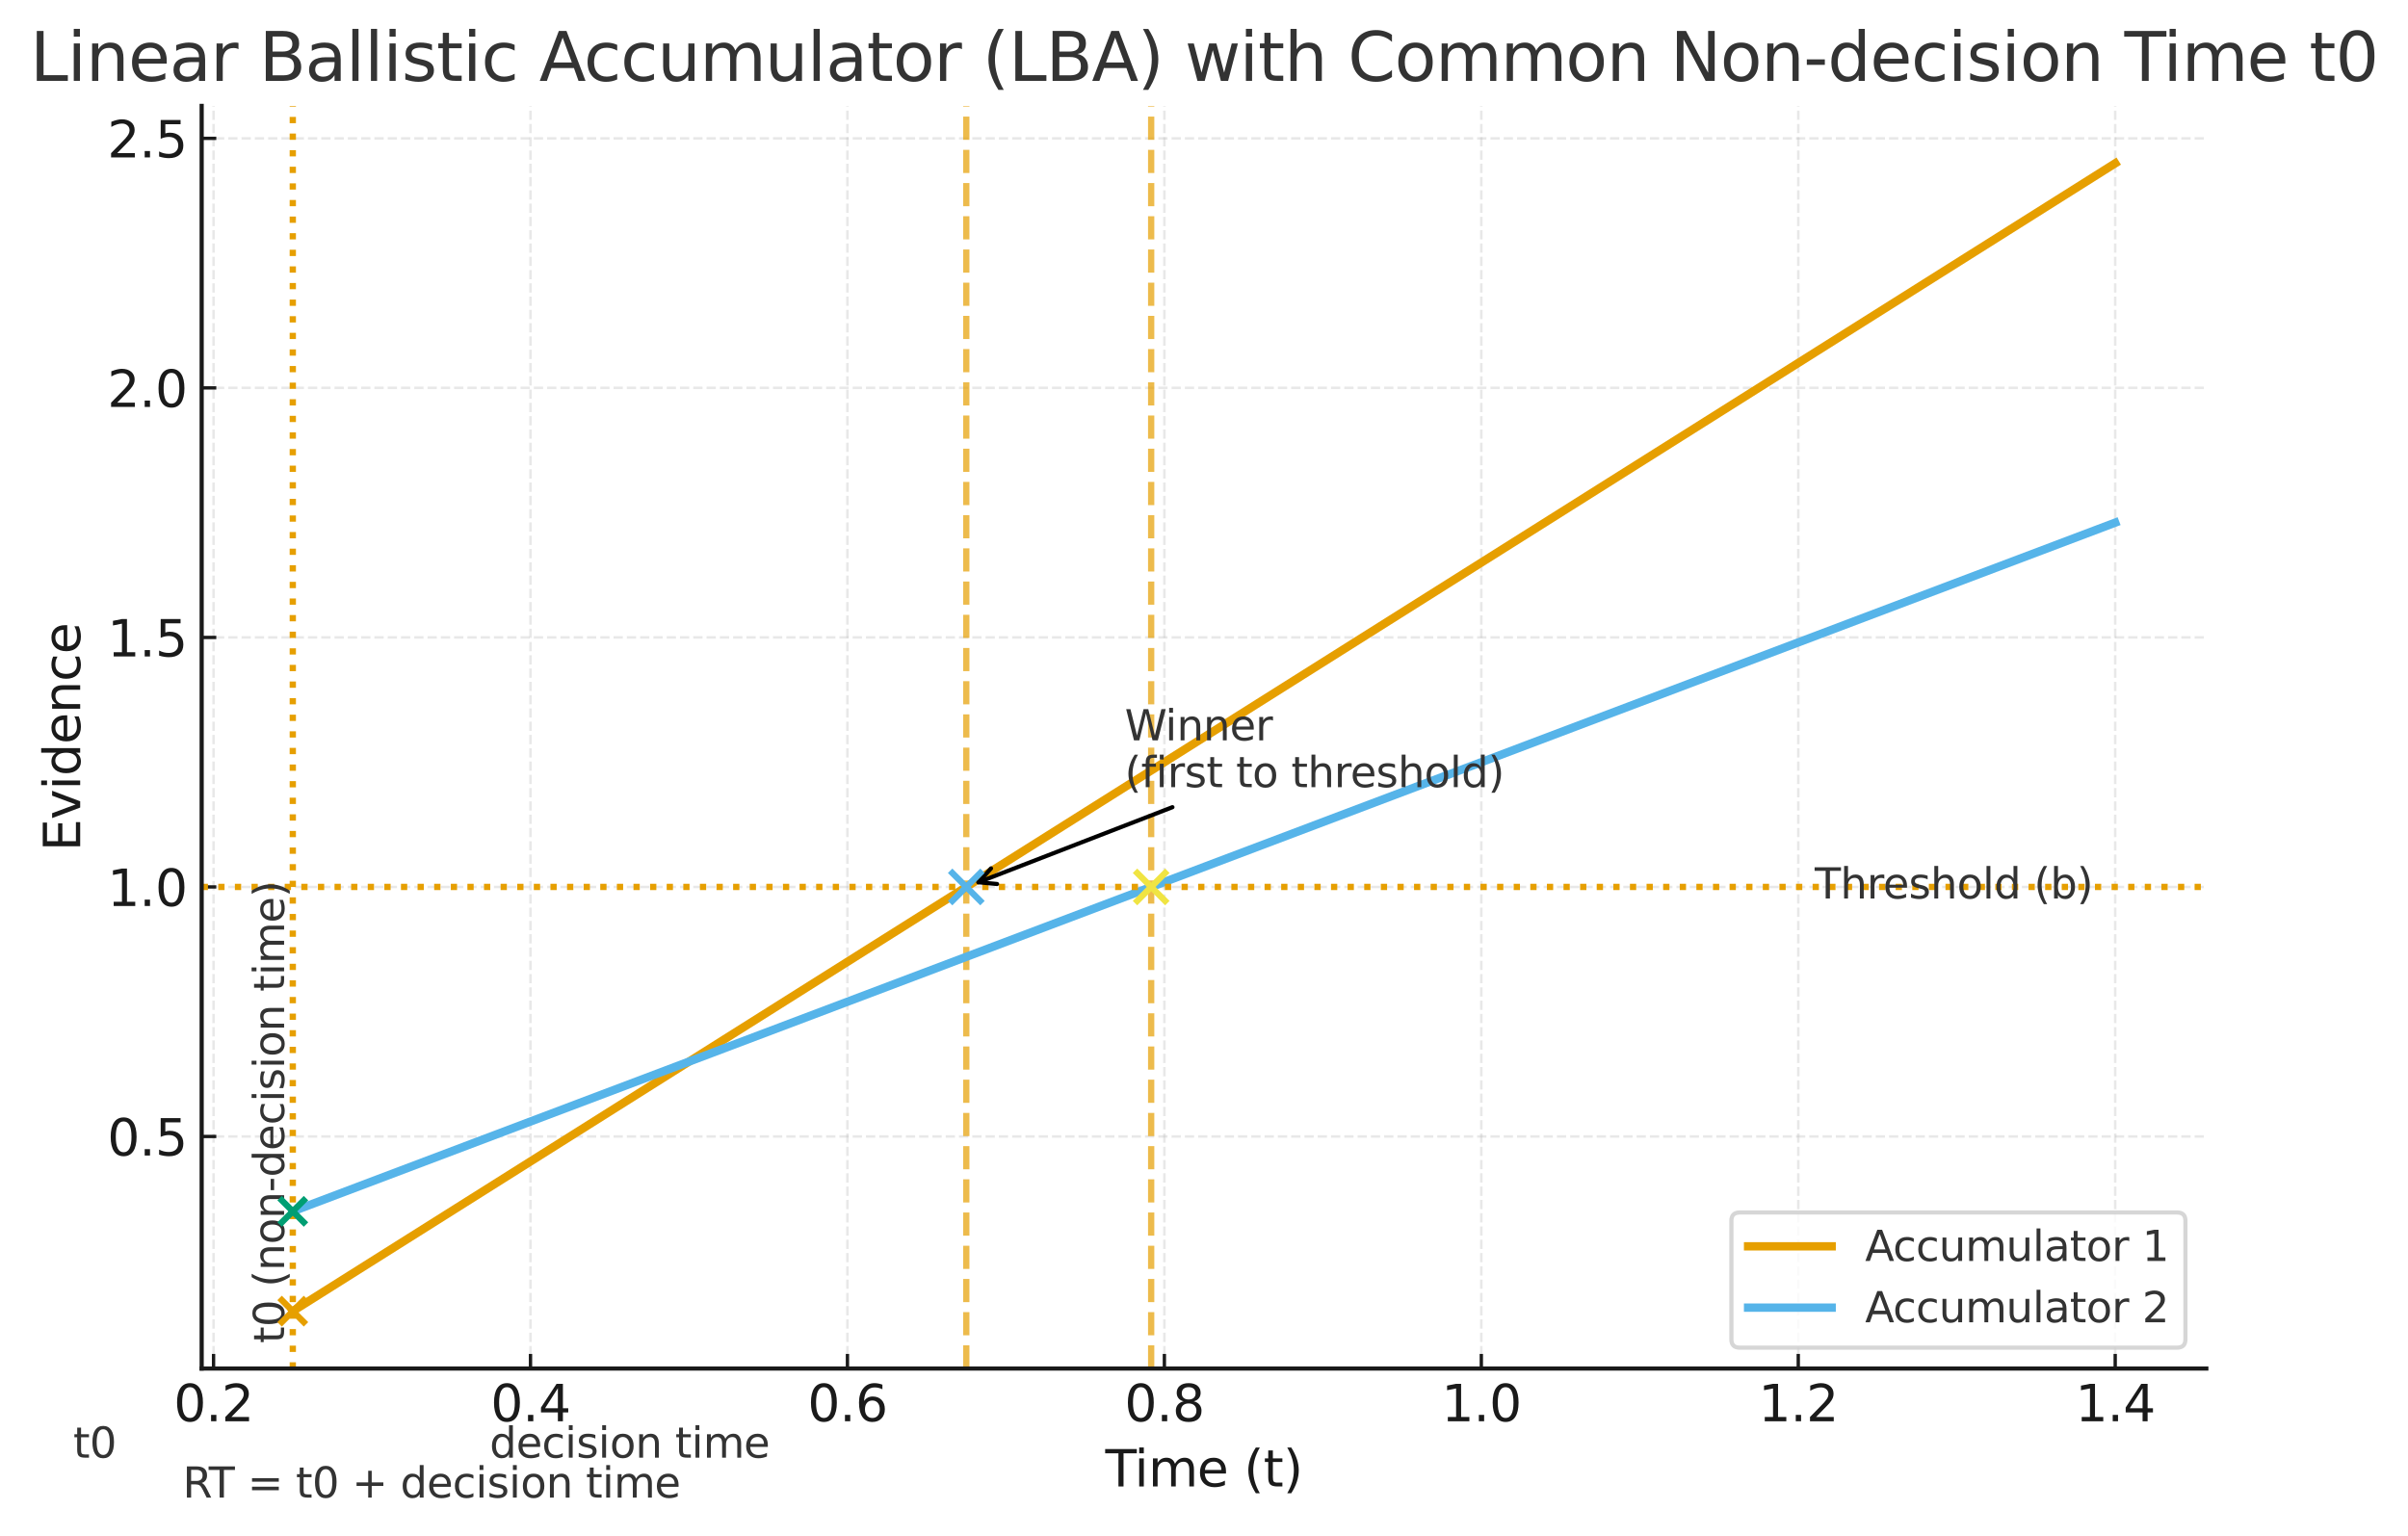 <?xml version="1.0" encoding="utf-8" standalone="no"?>
<!DOCTYPE svg PUBLIC "-//W3C//DTD SVG 1.1//EN"
  "http://www.w3.org/Graphics/SVG/1.1/DTD/svg11.dtd">
<svg xmlns:xlink="http://www.w3.org/1999/xlink" width="576.345pt" height="367.793pt" viewBox="0 0 576.345 367.793" xmlns="http://www.w3.org/2000/svg" version="1.1">
 <defs>
  <style type="text/css">*{stroke-linejoin: round; stroke-linecap: butt}</style>
 </defs>
 <g id="figure_1">
  <g id="patch_1">
   <path d="M 0 367.793 
L 576.345 367.793 
L 576.345 0 
L 0 0 
z
" style="fill: #ffffff"/>
  </g>
  <g id="axes_1">
   <g id="patch_2">
    <path d="M 48.27 327.618 
L 528.075 327.618 
L 528.075 25.358 
L 48.27 25.358 
z
" style="fill: #ffffff"/>
   </g>
   <g id="matplotlib.axis_1">
    <g id="xtick_1">
     <g id="line2d_1">
      <path d="M 51.115 327.618 
L 51.115 25.358 
" clip-path="url(#p80280e35b7)" style="fill: none; stroke-dasharray: 2.22,0.96; stroke-dashoffset: 0; stroke: #b0b0b0; stroke-opacity: 0.3; stroke-width: 0.6"/>
     </g>
     <g id="line2d_2">
      <defs>
       <path id="m194f8c4291" d="M 0 0 
L 0 -3.5 
" style="stroke: #1a1a1a; stroke-width: 0.8"/>
      </defs>
      <g>
       <use xlink:href="#m194f8c4291" x="51.115" y="327.618" style="fill: #1a1a1a; stroke: #1a1a1a; stroke-width: 0.8"/>
      </g>
     </g>
     <g id="text_1">
      <!-- 0.2 -->
      <g style="fill: #1a1a1a" transform="translate(41.573 340.236) scale(0.12 -0.12)">
       <defs>
        <path id="DejaVuSans-30" d="M 2034 4250 
Q 1547 4250 1301 3770 
Q 1056 3291 1056 2328 
Q 1056 1369 1301 889 
Q 1547 409 2034 409 
Q 2525 409 2770 889 
Q 3016 1369 3016 2328 
Q 3016 3291 2770 3770 
Q 2525 4250 2034 4250 
z
M 2034 4750 
Q 2819 4750 3233 4129 
Q 3647 3509 3647 2328 
Q 3647 1150 3233 529 
Q 2819 -91 2034 -91 
Q 1250 -91 836 529 
Q 422 1150 422 2328 
Q 422 3509 836 4129 
Q 1250 4750 2034 4750 
z
" transform="scale(0.016)"/>
        <path id="DejaVuSans-2e" d="M 684 794 
L 1344 794 
L 1344 0 
L 684 0 
L 684 794 
z
" transform="scale(0.016)"/>
        <path id="DejaVuSans-32" d="M 1228 531 
L 3431 531 
L 3431 0 
L 469 0 
L 469 531 
Q 828 903 1448 1529 
Q 2069 2156 2228 2338 
Q 2531 2678 2651 2914 
Q 2772 3150 2772 3378 
Q 2772 3750 2511 3984 
Q 2250 4219 1831 4219 
Q 1534 4219 1204 4116 
Q 875 4013 500 3803 
L 500 4441 
Q 881 4594 1212 4672 
Q 1544 4750 1819 4750 
Q 2544 4750 2975 4387 
Q 3406 4025 3406 3419 
Q 3406 3131 3298 2873 
Q 3191 2616 2906 2266 
Q 2828 2175 2409 1742 
Q 1991 1309 1228 531 
z
" transform="scale(0.016)"/>
       </defs>
       <use xlink:href="#DejaVuSans-30"/>
       <use xlink:href="#DejaVuSans-2e" x="63.623"/>
       <use xlink:href="#DejaVuSans-32" x="95.41"/>
      </g>
     </g>
    </g>
    <g id="xtick_2">
     <g id="line2d_3">
      <path d="M 126.973 327.618 
L 126.973 25.358 
" clip-path="url(#p80280e35b7)" style="fill: none; stroke-dasharray: 2.22,0.96; stroke-dashoffset: 0; stroke: #b0b0b0; stroke-opacity: 0.3; stroke-width: 0.6"/>
     </g>
     <g id="line2d_4">
      <g>
       <use xlink:href="#m194f8c4291" x="126.973" y="327.618" style="fill: #1a1a1a; stroke: #1a1a1a; stroke-width: 0.8"/>
      </g>
     </g>
     <g id="text_2">
      <!-- 0.4 -->
      <g style="fill: #1a1a1a" transform="translate(117.431 340.236) scale(0.12 -0.12)">
       <defs>
        <path id="DejaVuSans-34" d="M 2419 4116 
L 825 1625 
L 2419 1625 
L 2419 4116 
z
M 2253 4666 
L 3047 4666 
L 3047 1625 
L 3713 1625 
L 3713 1100 
L 3047 1100 
L 3047 0 
L 2419 0 
L 2419 1100 
L 313 1100 
L 313 1709 
L 2253 4666 
z
" transform="scale(0.016)"/>
       </defs>
       <use xlink:href="#DejaVuSans-30"/>
       <use xlink:href="#DejaVuSans-2e" x="63.623"/>
       <use xlink:href="#DejaVuSans-34" x="95.41"/>
      </g>
     </g>
    </g>
    <g id="xtick_3">
     <g id="line2d_5">
      <path d="M 202.832 327.618 
L 202.832 25.358 
" clip-path="url(#p80280e35b7)" style="fill: none; stroke-dasharray: 2.22,0.96; stroke-dashoffset: 0; stroke: #b0b0b0; stroke-opacity: 0.3; stroke-width: 0.6"/>
     </g>
     <g id="line2d_6">
      <g>
       <use xlink:href="#m194f8c4291" x="202.832" y="327.618" style="fill: #1a1a1a; stroke: #1a1a1a; stroke-width: 0.8"/>
      </g>
     </g>
     <g id="text_3">
      <!-- 0.6 -->
      <g style="fill: #1a1a1a" transform="translate(193.29 340.236) scale(0.12 -0.12)">
       <defs>
        <path id="DejaVuSans-36" d="M 2113 2584 
Q 1688 2584 1439 2293 
Q 1191 2003 1191 1497 
Q 1191 994 1439 701 
Q 1688 409 2113 409 
Q 2538 409 2786 701 
Q 3034 994 3034 1497 
Q 3034 2003 2786 2293 
Q 2538 2584 2113 2584 
z
M 3366 4563 
L 3366 3988 
Q 3128 4100 2886 4159 
Q 2644 4219 2406 4219 
Q 1781 4219 1451 3797 
Q 1122 3375 1075 2522 
Q 1259 2794 1537 2939 
Q 1816 3084 2150 3084 
Q 2853 3084 3261 2657 
Q 3669 2231 3669 1497 
Q 3669 778 3244 343 
Q 2819 -91 2113 -91 
Q 1303 -91 875 529 
Q 447 1150 447 2328 
Q 447 3434 972 4092 
Q 1497 4750 2381 4750 
Q 2619 4750 2861 4703 
Q 3103 4656 3366 4563 
z
" transform="scale(0.016)"/>
       </defs>
       <use xlink:href="#DejaVuSans-30"/>
       <use xlink:href="#DejaVuSans-2e" x="63.623"/>
       <use xlink:href="#DejaVuSans-36" x="95.41"/>
      </g>
     </g>
    </g>
    <g id="xtick_4">
     <g id="line2d_7">
      <path d="M 278.69 327.618 
L 278.69 25.358 
" clip-path="url(#p80280e35b7)" style="fill: none; stroke-dasharray: 2.22,0.96; stroke-dashoffset: 0; stroke: #b0b0b0; stroke-opacity: 0.3; stroke-width: 0.6"/>
     </g>
     <g id="line2d_8">
      <g>
       <use xlink:href="#m194f8c4291" x="278.69" y="327.618" style="fill: #1a1a1a; stroke: #1a1a1a; stroke-width: 0.8"/>
      </g>
     </g>
     <g id="text_4">
      <!-- 0.8 -->
      <g style="fill: #1a1a1a" transform="translate(269.148 340.236) scale(0.12 -0.12)">
       <defs>
        <path id="DejaVuSans-38" d="M 2034 2216 
Q 1584 2216 1326 1975 
Q 1069 1734 1069 1313 
Q 1069 891 1326 650 
Q 1584 409 2034 409 
Q 2484 409 2743 651 
Q 3003 894 3003 1313 
Q 3003 1734 2745 1975 
Q 2488 2216 2034 2216 
z
M 1403 2484 
Q 997 2584 770 2862 
Q 544 3141 544 3541 
Q 544 4100 942 4425 
Q 1341 4750 2034 4750 
Q 2731 4750 3128 4425 
Q 3525 4100 3525 3541 
Q 3525 3141 3298 2862 
Q 3072 2584 2669 2484 
Q 3125 2378 3379 2068 
Q 3634 1759 3634 1313 
Q 3634 634 3220 271 
Q 2806 -91 2034 -91 
Q 1263 -91 848 271 
Q 434 634 434 1313 
Q 434 1759 690 2068 
Q 947 2378 1403 2484 
z
M 1172 3481 
Q 1172 3119 1398 2916 
Q 1625 2713 2034 2713 
Q 2441 2713 2670 2916 
Q 2900 3119 2900 3481 
Q 2900 3844 2670 4047 
Q 2441 4250 2034 4250 
Q 1625 4250 1398 4047 
Q 1172 3844 1172 3481 
z
" transform="scale(0.016)"/>
       </defs>
       <use xlink:href="#DejaVuSans-30"/>
       <use xlink:href="#DejaVuSans-2e" x="63.623"/>
       <use xlink:href="#DejaVuSans-38" x="95.41"/>
      </g>
     </g>
    </g>
    <g id="xtick_5">
     <g id="line2d_9">
      <path d="M 354.549 327.618 
L 354.549 25.358 
" clip-path="url(#p80280e35b7)" style="fill: none; stroke-dasharray: 2.22,0.96; stroke-dashoffset: 0; stroke: #b0b0b0; stroke-opacity: 0.3; stroke-width: 0.6"/>
     </g>
     <g id="line2d_10">
      <g>
       <use xlink:href="#m194f8c4291" x="354.549" y="327.618" style="fill: #1a1a1a; stroke: #1a1a1a; stroke-width: 0.8"/>
      </g>
     </g>
     <g id="text_5">
      <!-- 1.0 -->
      <g style="fill: #1a1a1a" transform="translate(345.007 340.236) scale(0.12 -0.12)">
       <defs>
        <path id="DejaVuSans-31" d="M 794 531 
L 1825 531 
L 1825 4091 
L 703 3866 
L 703 4441 
L 1819 4666 
L 2450 4666 
L 2450 531 
L 3481 531 
L 3481 0 
L 794 0 
L 794 531 
z
" transform="scale(0.016)"/>
       </defs>
       <use xlink:href="#DejaVuSans-31"/>
       <use xlink:href="#DejaVuSans-2e" x="63.623"/>
       <use xlink:href="#DejaVuSans-30" x="95.41"/>
      </g>
     </g>
    </g>
    <g id="xtick_6">
     <g id="line2d_11">
      <path d="M 430.407 327.618 
L 430.407 25.358 
" clip-path="url(#p80280e35b7)" style="fill: none; stroke-dasharray: 2.22,0.96; stroke-dashoffset: 0; stroke: #b0b0b0; stroke-opacity: 0.3; stroke-width: 0.6"/>
     </g>
     <g id="line2d_12">
      <g>
       <use xlink:href="#m194f8c4291" x="430.407" y="327.618" style="fill: #1a1a1a; stroke: #1a1a1a; stroke-width: 0.8"/>
      </g>
     </g>
     <g id="text_6">
      <!-- 1.2 -->
      <g style="fill: #1a1a1a" transform="translate(420.865 340.236) scale(0.12 -0.12)">
       <use xlink:href="#DejaVuSans-31"/>
       <use xlink:href="#DejaVuSans-2e" x="63.623"/>
       <use xlink:href="#DejaVuSans-32" x="95.41"/>
      </g>
     </g>
    </g>
    <g id="xtick_7">
     <g id="line2d_13">
      <path d="M 506.266 327.618 
L 506.266 25.358 
" clip-path="url(#p80280e35b7)" style="fill: none; stroke-dasharray: 2.22,0.96; stroke-dashoffset: 0; stroke: #b0b0b0; stroke-opacity: 0.3; stroke-width: 0.6"/>
     </g>
     <g id="line2d_14">
      <g>
       <use xlink:href="#m194f8c4291" x="506.266" y="327.618" style="fill: #1a1a1a; stroke: #1a1a1a; stroke-width: 0.8"/>
      </g>
     </g>
     <g id="text_7">
      <!-- 1.4 -->
      <g style="fill: #1a1a1a" transform="translate(496.724 340.236) scale(0.12 -0.12)">
       <use xlink:href="#DejaVuSans-31"/>
       <use xlink:href="#DejaVuSans-2e" x="63.623"/>
       <use xlink:href="#DejaVuSans-34" x="95.41"/>
      </g>
     </g>
    </g>
    <g id="text_8">
     <!-- Time (t) -->
     <g style="fill: #1a1a1a" transform="translate(264.551 355.85) scale(0.12 -0.12)">
      <defs>
       <path id="DejaVuSans-54" d="M -19 4666 
L 3928 4666 
L 3928 4134 
L 2272 4134 
L 2272 0 
L 1638 0 
L 1638 4134 
L -19 4134 
L -19 4666 
z
" transform="scale(0.016)"/>
       <path id="DejaVuSans-69" d="M 603 3500 
L 1178 3500 
L 1178 0 
L 603 0 
L 603 3500 
z
M 603 4863 
L 1178 4863 
L 1178 4134 
L 603 4134 
L 603 4863 
z
" transform="scale(0.016)"/>
       <path id="DejaVuSans-6d" d="M 3328 2828 
Q 3544 3216 3844 3400 
Q 4144 3584 4550 3584 
Q 5097 3584 5394 3201 
Q 5691 2819 5691 2113 
L 5691 0 
L 5113 0 
L 5113 2094 
Q 5113 2597 4934 2840 
Q 4756 3084 4391 3084 
Q 3944 3084 3684 2787 
Q 3425 2491 3425 1978 
L 3425 0 
L 2847 0 
L 2847 2094 
Q 2847 2600 2669 2842 
Q 2491 3084 2119 3084 
Q 1678 3084 1418 2786 
Q 1159 2488 1159 1978 
L 1159 0 
L 581 0 
L 581 3500 
L 1159 3500 
L 1159 2956 
Q 1356 3278 1631 3431 
Q 1906 3584 2284 3584 
Q 2666 3584 2933 3390 
Q 3200 3197 3328 2828 
z
" transform="scale(0.016)"/>
       <path id="DejaVuSans-65" d="M 3597 1894 
L 3597 1613 
L 953 1613 
Q 991 1019 1311 708 
Q 1631 397 2203 397 
Q 2534 397 2845 478 
Q 3156 559 3463 722 
L 3463 178 
Q 3153 47 2828 -22 
Q 2503 -91 2169 -91 
Q 1331 -91 842 396 
Q 353 884 353 1716 
Q 353 2575 817 3079 
Q 1281 3584 2069 3584 
Q 2775 3584 3186 3129 
Q 3597 2675 3597 1894 
z
M 3022 2063 
Q 3016 2534 2758 2815 
Q 2500 3097 2075 3097 
Q 1594 3097 1305 2825 
Q 1016 2553 972 2059 
L 3022 2063 
z
" transform="scale(0.016)"/>
       <path id="DejaVuSans-20" transform="scale(0.016)"/>
       <path id="DejaVuSans-28" d="M 1984 4856 
Q 1566 4138 1362 3434 
Q 1159 2731 1159 2009 
Q 1159 1288 1364 580 
Q 1569 -128 1984 -844 
L 1484 -844 
Q 1016 -109 783 600 
Q 550 1309 550 2009 
Q 550 2706 781 3412 
Q 1013 4119 1484 4856 
L 1984 4856 
z
" transform="scale(0.016)"/>
       <path id="DejaVuSans-74" d="M 1172 4494 
L 1172 3500 
L 2356 3500 
L 2356 3053 
L 1172 3053 
L 1172 1153 
Q 1172 725 1289 603 
Q 1406 481 1766 481 
L 2356 481 
L 2356 0 
L 1766 0 
Q 1100 0 847 248 
Q 594 497 594 1153 
L 594 3053 
L 172 3053 
L 172 3500 
L 594 3500 
L 594 4494 
L 1172 4494 
z
" transform="scale(0.016)"/>
       <path id="DejaVuSans-29" d="M 513 4856 
L 1013 4856 
Q 1481 4119 1714 3412 
Q 1947 2706 1947 2009 
Q 1947 1309 1714 600 
Q 1481 -109 1013 -844 
L 513 -844 
Q 928 -128 1133 580 
Q 1338 1288 1338 2009 
Q 1338 2731 1133 3434 
Q 928 4138 513 4856 
z
" transform="scale(0.016)"/>
      </defs>
      <use xlink:href="#DejaVuSans-54"/>
      <use xlink:href="#DejaVuSans-69" x="57.959"/>
      <use xlink:href="#DejaVuSans-6d" x="85.742"/>
      <use xlink:href="#DejaVuSans-65" x="183.154"/>
      <use xlink:href="#DejaVuSans-20" x="244.678"/>
      <use xlink:href="#DejaVuSans-28" x="276.465"/>
      <use xlink:href="#DejaVuSans-74" x="315.479"/>
      <use xlink:href="#DejaVuSans-29" x="354.688"/>
     </g>
    </g>
   </g>
   <g id="matplotlib.axis_2">
    <g id="ytick_1">
     <g id="line2d_15">
      <path d="M 48.27 272.064 
L 528.075 272.064 
" clip-path="url(#p80280e35b7)" style="fill: none; stroke-dasharray: 2.22,0.96; stroke-dashoffset: 0; stroke: #b0b0b0; stroke-opacity: 0.3; stroke-width: 0.6"/>
     </g>
     <g id="line2d_16">
      <defs>
       <path id="m37939338d1" d="M 0 0 
L 3.5 0 
" style="stroke: #1a1a1a; stroke-width: 0.8"/>
      </defs>
      <g>
       <use xlink:href="#m37939338d1" x="48.27" y="272.064" style="fill: #1a1a1a; stroke: #1a1a1a; stroke-width: 0.8"/>
      </g>
     </g>
     <g id="text_9">
      <!-- 0.5 -->
      <g style="fill: #1a1a1a" transform="translate(25.686 276.623) scale(0.12 -0.12)">
       <defs>
        <path id="DejaVuSans-35" d="M 691 4666 
L 3169 4666 
L 3169 4134 
L 1269 4134 
L 1269 2991 
Q 1406 3038 1543 3061 
Q 1681 3084 1819 3084 
Q 2600 3084 3056 2656 
Q 3513 2228 3513 1497 
Q 3513 744 3044 326 
Q 2575 -91 1722 -91 
Q 1428 -91 1123 -41 
Q 819 9 494 109 
L 494 744 
Q 775 591 1075 516 
Q 1375 441 1709 441 
Q 2250 441 2565 725 
Q 2881 1009 2881 1497 
Q 2881 1984 2565 2268 
Q 2250 2553 1709 2553 
Q 1456 2553 1204 2497 
Q 953 2441 691 2322 
L 691 4666 
z
" transform="scale(0.016)"/>
       </defs>
       <use xlink:href="#DejaVuSans-30"/>
       <use xlink:href="#DejaVuSans-2e" x="63.623"/>
       <use xlink:href="#DejaVuSans-35" x="95.41"/>
      </g>
     </g>
    </g>
    <g id="ytick_2">
     <g id="line2d_17">
      <path d="M 48.27 212.329 
L 528.075 212.329 
" clip-path="url(#p80280e35b7)" style="fill: none; stroke-dasharray: 2.22,0.96; stroke-dashoffset: 0; stroke: #b0b0b0; stroke-opacity: 0.3; stroke-width: 0.6"/>
     </g>
     <g id="line2d_18">
      <g>
       <use xlink:href="#m37939338d1" x="48.27" y="212.329" style="fill: #1a1a1a; stroke: #1a1a1a; stroke-width: 0.8"/>
      </g>
     </g>
     <g id="text_10">
      <!-- 1.0 -->
      <g style="fill: #1a1a1a" transform="translate(25.686 216.888) scale(0.12 -0.12)">
       <use xlink:href="#DejaVuSans-31"/>
       <use xlink:href="#DejaVuSans-2e" x="63.623"/>
       <use xlink:href="#DejaVuSans-30" x="95.41"/>
      </g>
     </g>
    </g>
    <g id="ytick_3">
     <g id="line2d_19">
      <path d="M 48.27 152.594 
L 528.075 152.594 
" clip-path="url(#p80280e35b7)" style="fill: none; stroke-dasharray: 2.22,0.96; stroke-dashoffset: 0; stroke: #b0b0b0; stroke-opacity: 0.3; stroke-width: 0.6"/>
     </g>
     <g id="line2d_20">
      <g>
       <use xlink:href="#m37939338d1" x="48.27" y="152.594" style="fill: #1a1a1a; stroke: #1a1a1a; stroke-width: 0.8"/>
      </g>
     </g>
     <g id="text_11">
      <!-- 1.5 -->
      <g style="fill: #1a1a1a" transform="translate(25.686 157.153) scale(0.12 -0.12)">
       <use xlink:href="#DejaVuSans-31"/>
       <use xlink:href="#DejaVuSans-2e" x="63.623"/>
       <use xlink:href="#DejaVuSans-35" x="95.41"/>
      </g>
     </g>
    </g>
    <g id="ytick_4">
     <g id="line2d_21">
      <path d="M 48.27 92.858 
L 528.075 92.858 
" clip-path="url(#p80280e35b7)" style="fill: none; stroke-dasharray: 2.22,0.96; stroke-dashoffset: 0; stroke: #b0b0b0; stroke-opacity: 0.3; stroke-width: 0.6"/>
     </g>
     <g id="line2d_22">
      <g>
       <use xlink:href="#m37939338d1" x="48.27" y="92.858" style="fill: #1a1a1a; stroke: #1a1a1a; stroke-width: 0.8"/>
      </g>
     </g>
     <g id="text_12">
      <!-- 2.0 -->
      <g style="fill: #1a1a1a" transform="translate(25.686 97.417) scale(0.12 -0.12)">
       <use xlink:href="#DejaVuSans-32"/>
       <use xlink:href="#DejaVuSans-2e" x="63.623"/>
       <use xlink:href="#DejaVuSans-30" x="95.41"/>
      </g>
     </g>
    </g>
    <g id="ytick_5">
     <g id="line2d_23">
      <path d="M 48.27 33.123 
L 528.075 33.123 
" clip-path="url(#p80280e35b7)" style="fill: none; stroke-dasharray: 2.22,0.96; stroke-dashoffset: 0; stroke: #b0b0b0; stroke-opacity: 0.3; stroke-width: 0.6"/>
     </g>
     <g id="line2d_24">
      <g>
       <use xlink:href="#m37939338d1" x="48.27" y="33.123" style="fill: #1a1a1a; stroke: #1a1a1a; stroke-width: 0.8"/>
      </g>
     </g>
     <g id="text_13">
      <!-- 2.5 -->
      <g style="fill: #1a1a1a" transform="translate(25.686 37.682) scale(0.12 -0.12)">
       <use xlink:href="#DejaVuSans-32"/>
       <use xlink:href="#DejaVuSans-2e" x="63.623"/>
       <use xlink:href="#DejaVuSans-35" x="95.41"/>
      </g>
     </g>
    </g>
    <g id="text_14">
     <!-- Evidence -->
     <g style="fill: #1a1a1a" transform="translate(19.191 203.791) rotate(-90) scale(0.12 -0.12)">
      <defs>
       <path id="DejaVuSans-45" d="M 628 4666 
L 3578 4666 
L 3578 4134 
L 1259 4134 
L 1259 2753 
L 3481 2753 
L 3481 2222 
L 1259 2222 
L 1259 531 
L 3634 531 
L 3634 0 
L 628 0 
L 628 4666 
z
" transform="scale(0.016)"/>
       <path id="DejaVuSans-76" d="M 191 3500 
L 800 3500 
L 1894 563 
L 2988 3500 
L 3597 3500 
L 2284 0 
L 1503 0 
L 191 3500 
z
" transform="scale(0.016)"/>
       <path id="DejaVuSans-64" d="M 2906 2969 
L 2906 4863 
L 3481 4863 
L 3481 0 
L 2906 0 
L 2906 525 
Q 2725 213 2448 61 
Q 2172 -91 1784 -91 
Q 1150 -91 751 415 
Q 353 922 353 1747 
Q 353 2572 751 3078 
Q 1150 3584 1784 3584 
Q 2172 3584 2448 3432 
Q 2725 3281 2906 2969 
z
M 947 1747 
Q 947 1113 1208 752 
Q 1469 391 1925 391 
Q 2381 391 2643 752 
Q 2906 1113 2906 1747 
Q 2906 2381 2643 2742 
Q 2381 3103 1925 3103 
Q 1469 3103 1208 2742 
Q 947 2381 947 1747 
z
" transform="scale(0.016)"/>
       <path id="DejaVuSans-6e" d="M 3513 2113 
L 3513 0 
L 2938 0 
L 2938 2094 
Q 2938 2591 2744 2837 
Q 2550 3084 2163 3084 
Q 1697 3084 1428 2787 
Q 1159 2491 1159 1978 
L 1159 0 
L 581 0 
L 581 3500 
L 1159 3500 
L 1159 2956 
Q 1366 3272 1645 3428 
Q 1925 3584 2291 3584 
Q 2894 3584 3203 3211 
Q 3513 2838 3513 2113 
z
" transform="scale(0.016)"/>
       <path id="DejaVuSans-63" d="M 3122 3366 
L 3122 2828 
Q 2878 2963 2633 3030 
Q 2388 3097 2138 3097 
Q 1578 3097 1268 2742 
Q 959 2388 959 1747 
Q 959 1106 1268 751 
Q 1578 397 2138 397 
Q 2388 397 2633 464 
Q 2878 531 3122 666 
L 3122 134 
Q 2881 22 2623 -34 
Q 2366 -91 2075 -91 
Q 1284 -91 818 406 
Q 353 903 353 1747 
Q 353 2603 823 3093 
Q 1294 3584 2113 3584 
Q 2378 3584 2631 3529 
Q 2884 3475 3122 3366 
z
" transform="scale(0.016)"/>
      </defs>
      <use xlink:href="#DejaVuSans-45"/>
      <use xlink:href="#DejaVuSans-76" x="63.184"/>
      <use xlink:href="#DejaVuSans-69" x="122.363"/>
      <use xlink:href="#DejaVuSans-64" x="150.146"/>
      <use xlink:href="#DejaVuSans-65" x="213.623"/>
      <use xlink:href="#DejaVuSans-6e" x="275.146"/>
      <use xlink:href="#DejaVuSans-63" x="338.525"/>
      <use xlink:href="#DejaVuSans-65" x="393.506"/>
     </g>
    </g>
   </g>
   <g id="line2d_25">
    <path d="M 70.111 313.859 
L 506.266 39.097 
L 506.266 39.097 
" clip-path="url(#p80280e35b7)" style="fill: none; stroke: #e69f00; stroke-width: 2; stroke-linecap: square"/>
   </g>
   <g id="line2d_26">
    <path d="M 231.279 327.618 
L 231.279 25.358 
" clip-path="url(#p80280e35b7)" style="fill: none; stroke-dasharray: 5.55,2.4; stroke-dashoffset: 0; stroke: #e69f00; stroke-opacity: 0.7; stroke-width: 1.5"/>
   </g>
   <g id="line2d_27">
    <path d="M 70.111 289.973 
L 506.266 125.115 
L 506.266 125.115 
" clip-path="url(#p80280e35b7)" style="fill: none; stroke: #56b4e9; stroke-width: 2; stroke-linecap: square"/>
   </g>
   <g id="line2d_28">
    <path d="M 275.529 327.618 
L 275.529 25.358 
" clip-path="url(#p80280e35b7)" style="fill: none; stroke-dasharray: 5.55,2.4; stroke-dashoffset: 0; stroke: #e69f00; stroke-opacity: 0.7; stroke-width: 1.5"/>
   </g>
   <g id="line2d_29">
    <path d="M 48.27 212.329 
L 528.075 212.329 
" clip-path="url(#p80280e35b7)" style="fill: none; stroke-dasharray: 1.5,2.475; stroke-dashoffset: 0; stroke: #e69f00; stroke-width: 1.5"/>
   </g>
   <g id="line2d_30">
    <path d="M 70.079 327.618 
L 70.079 25.358 
" clip-path="url(#p80280e35b7)" style="fill: none; stroke-dasharray: 1.5,2.475; stroke-dashoffset: 0; stroke: #e69f00; stroke-width: 1.5"/>
   </g>
   <g id="patch_3">
    <path d="M 48.27 327.618 
L 48.27 25.358 
" style="fill: none; stroke: #1a1a1a; stroke-linejoin: miter; stroke-linecap: square"/>
   </g>
   <g id="patch_4">
    <path d="M 48.27 327.618 
L 528.075 327.618 
" style="fill: none; stroke: #1a1a1a; stroke-linejoin: miter; stroke-linecap: square"/>
   </g>
   <g id="text_15">
    <!-- Threshold (b) -->
    <g style="fill: #333333" transform="translate(434.349 215.088) scale(0.1 -0.1)">
     <defs>
      <path id="DejaVuSans-68" d="M 3513 2113 
L 3513 0 
L 2938 0 
L 2938 2094 
Q 2938 2591 2744 2837 
Q 2550 3084 2163 3084 
Q 1697 3084 1428 2787 
Q 1159 2491 1159 1978 
L 1159 0 
L 581 0 
L 581 4863 
L 1159 4863 
L 1159 2956 
Q 1366 3272 1645 3428 
Q 1925 3584 2291 3584 
Q 2894 3584 3203 3211 
Q 3513 2838 3513 2113 
z
" transform="scale(0.016)"/>
      <path id="DejaVuSans-72" d="M 2631 2963 
Q 2534 3019 2420 3045 
Q 2306 3072 2169 3072 
Q 1681 3072 1420 2755 
Q 1159 2438 1159 1844 
L 1159 0 
L 581 0 
L 581 3500 
L 1159 3500 
L 1159 2956 
Q 1341 3275 1631 3429 
Q 1922 3584 2338 3584 
Q 2397 3584 2469 3576 
Q 2541 3569 2628 3553 
L 2631 2963 
z
" transform="scale(0.016)"/>
      <path id="DejaVuSans-73" d="M 2834 3397 
L 2834 2853 
Q 2591 2978 2328 3040 
Q 2066 3103 1784 3103 
Q 1356 3103 1142 2972 
Q 928 2841 928 2578 
Q 928 2378 1081 2264 
Q 1234 2150 1697 2047 
L 1894 2003 
Q 2506 1872 2764 1633 
Q 3022 1394 3022 966 
Q 3022 478 2636 193 
Q 2250 -91 1575 -91 
Q 1294 -91 989 -36 
Q 684 19 347 128 
L 347 722 
Q 666 556 975 473 
Q 1284 391 1588 391 
Q 1994 391 2212 530 
Q 2431 669 2431 922 
Q 2431 1156 2273 1281 
Q 2116 1406 1581 1522 
L 1381 1569 
Q 847 1681 609 1914 
Q 372 2147 372 2553 
Q 372 3047 722 3315 
Q 1072 3584 1716 3584 
Q 2034 3584 2315 3537 
Q 2597 3491 2834 3397 
z
" transform="scale(0.016)"/>
      <path id="DejaVuSans-6f" d="M 1959 3097 
Q 1497 3097 1228 2736 
Q 959 2375 959 1747 
Q 959 1119 1226 758 
Q 1494 397 1959 397 
Q 2419 397 2687 759 
Q 2956 1122 2956 1747 
Q 2956 2369 2687 2733 
Q 2419 3097 1959 3097 
z
M 1959 3584 
Q 2709 3584 3137 3096 
Q 3566 2609 3566 1747 
Q 3566 888 3137 398 
Q 2709 -91 1959 -91 
Q 1206 -91 779 398 
Q 353 888 353 1747 
Q 353 2609 779 3096 
Q 1206 3584 1959 3584 
z
" transform="scale(0.016)"/>
      <path id="DejaVuSans-6c" d="M 603 4863 
L 1178 4863 
L 1178 0 
L 603 0 
L 603 4863 
z
" transform="scale(0.016)"/>
      <path id="DejaVuSans-62" d="M 3116 1747 
Q 3116 2381 2855 2742 
Q 2594 3103 2138 3103 
Q 1681 3103 1420 2742 
Q 1159 2381 1159 1747 
Q 1159 1113 1420 752 
Q 1681 391 2138 391 
Q 2594 391 2855 752 
Q 3116 1113 3116 1747 
z
M 1159 2969 
Q 1341 3281 1617 3432 
Q 1894 3584 2278 3584 
Q 2916 3584 3314 3078 
Q 3713 2572 3713 1747 
Q 3713 922 3314 415 
Q 2916 -91 2278 -91 
Q 1894 -91 1617 61 
Q 1341 213 1159 525 
L 1159 0 
L 581 0 
L 581 4863 
L 1159 4863 
L 1159 2969 
z
" transform="scale(0.016)"/>
     </defs>
     <use xlink:href="#DejaVuSans-54"/>
     <use xlink:href="#DejaVuSans-68" x="61.084"/>
     <use xlink:href="#DejaVuSans-72" x="124.463"/>
     <use xlink:href="#DejaVuSans-65" x="163.326"/>
     <use xlink:href="#DejaVuSans-73" x="224.85"/>
     <use xlink:href="#DejaVuSans-68" x="276.949"/>
     <use xlink:href="#DejaVuSans-6f" x="340.328"/>
     <use xlink:href="#DejaVuSans-6c" x="401.51"/>
     <use xlink:href="#DejaVuSans-64" x="429.293"/>
     <use xlink:href="#DejaVuSans-20" x="492.77"/>
     <use xlink:href="#DejaVuSans-28" x="524.557"/>
     <use xlink:href="#DejaVuSans-62" x="563.57"/>
     <use xlink:href="#DejaVuSans-29" x="627.047"/>
    </g>
   </g>
   <g id="text_16">
    <!-- t0 (non-decision time) -->
    <g style="fill: #333333" transform="translate(68 321.572) rotate(-90) scale(0.1 -0.1)">
     <defs>
      <path id="DejaVuSans-2d" d="M 313 2009 
L 1997 2009 
L 1997 1497 
L 313 1497 
L 313 2009 
z
" transform="scale(0.016)"/>
     </defs>
     <use xlink:href="#DejaVuSans-74"/>
     <use xlink:href="#DejaVuSans-30" x="39.209"/>
     <use xlink:href="#DejaVuSans-20" x="102.832"/>
     <use xlink:href="#DejaVuSans-28" x="134.619"/>
     <use xlink:href="#DejaVuSans-6e" x="173.633"/>
     <use xlink:href="#DejaVuSans-6f" x="237.012"/>
     <use xlink:href="#DejaVuSans-6e" x="298.193"/>
     <use xlink:href="#DejaVuSans-2d" x="361.572"/>
     <use xlink:href="#DejaVuSans-64" x="397.656"/>
     <use xlink:href="#DejaVuSans-65" x="461.133"/>
     <use xlink:href="#DejaVuSans-63" x="522.656"/>
     <use xlink:href="#DejaVuSans-69" x="577.637"/>
     <use xlink:href="#DejaVuSans-73" x="605.42"/>
     <use xlink:href="#DejaVuSans-69" x="657.52"/>
     <use xlink:href="#DejaVuSans-6f" x="685.303"/>
     <use xlink:href="#DejaVuSans-6e" x="746.484"/>
     <use xlink:href="#DejaVuSans-20" x="809.863"/>
     <use xlink:href="#DejaVuSans-74" x="841.65"/>
     <use xlink:href="#DejaVuSans-69" x="880.859"/>
     <use xlink:href="#DejaVuSans-6d" x="908.643"/>
     <use xlink:href="#DejaVuSans-65" x="1006.055"/>
     <use xlink:href="#DejaVuSans-29" x="1067.578"/>
    </g>
   </g>
   <g id="patch_5">
    <path d="M 280.614 193.236 
Q 256.878 202.422 234.185 211.204 
" style="fill: none; stroke: #000000; stroke-linecap: round"/>
    <path d="M 238.637 211.625 
L 234.185 211.204 
L 237.194 207.895 
" style="fill: none; stroke: #000000; stroke-linecap: round"/>
   </g>
   <g id="text_17">
    <!-- Winner -->
    <g style="fill: #333333" transform="translate(269.208 177.237) scale(0.1 -0.1)">
     <defs>
      <path id="DejaVuSans-57" d="M 213 4666 
L 850 4666 
L 1831 722 
L 2809 4666 
L 3519 4666 
L 4500 722 
L 5478 4666 
L 6119 4666 
L 4947 0 
L 4153 0 
L 3169 4050 
L 2175 0 
L 1381 0 
L 213 4666 
z
" transform="scale(0.016)"/>
     </defs>
     <use xlink:href="#DejaVuSans-57"/>
     <use xlink:href="#DejaVuSans-69" x="96.627"/>
     <use xlink:href="#DejaVuSans-6e" x="124.41"/>
     <use xlink:href="#DejaVuSans-6e" x="187.789"/>
     <use xlink:href="#DejaVuSans-65" x="251.168"/>
     <use xlink:href="#DejaVuSans-72" x="312.691"/>
    </g>
    <!-- (first to threshold) -->
    <g style="fill: #333333" transform="translate(269.208 188.435) scale(0.1 -0.1)">
     <defs>
      <path id="DejaVuSans-66" d="M 2375 4863 
L 2375 4384 
L 1825 4384 
Q 1516 4384 1395 4259 
Q 1275 4134 1275 3809 
L 1275 3500 
L 2222 3500 
L 2222 3053 
L 1275 3053 
L 1275 0 
L 697 0 
L 697 3053 
L 147 3053 
L 147 3500 
L 697 3500 
L 697 3744 
Q 697 4328 969 4595 
Q 1241 4863 1831 4863 
L 2375 4863 
z
" transform="scale(0.016)"/>
     </defs>
     <use xlink:href="#DejaVuSans-28"/>
     <use xlink:href="#DejaVuSans-66" x="39.014"/>
     <use xlink:href="#DejaVuSans-69" x="74.219"/>
     <use xlink:href="#DejaVuSans-72" x="102.002"/>
     <use xlink:href="#DejaVuSans-73" x="143.115"/>
     <use xlink:href="#DejaVuSans-74" x="195.215"/>
     <use xlink:href="#DejaVuSans-20" x="234.424"/>
     <use xlink:href="#DejaVuSans-74" x="266.211"/>
     <use xlink:href="#DejaVuSans-6f" x="305.42"/>
     <use xlink:href="#DejaVuSans-20" x="366.602"/>
     <use xlink:href="#DejaVuSans-74" x="398.389"/>
     <use xlink:href="#DejaVuSans-68" x="437.598"/>
     <use xlink:href="#DejaVuSans-72" x="500.977"/>
     <use xlink:href="#DejaVuSans-65" x="539.84"/>
     <use xlink:href="#DejaVuSans-73" x="601.363"/>
     <use xlink:href="#DejaVuSans-68" x="653.463"/>
     <use xlink:href="#DejaVuSans-6f" x="716.842"/>
     <use xlink:href="#DejaVuSans-6c" x="778.023"/>
     <use xlink:href="#DejaVuSans-64" x="805.807"/>
     <use xlink:href="#DejaVuSans-29" x="869.283"/>
    </g>
   </g>
   <g id="text_18">
    <!-- t0 -->
    <g style="fill: #333333" transform="translate(17.526 348.955) scale(0.1 -0.1)">
     <use xlink:href="#DejaVuSans-74"/>
     <use xlink:href="#DejaVuSans-30" x="39.209"/>
    </g>
   </g>
   <g id="text_19">
    <!-- decision time -->
    <g style="fill: #333333" transform="translate(117.183 348.955) scale(0.1 -0.1)">
     <use xlink:href="#DejaVuSans-64"/>
     <use xlink:href="#DejaVuSans-65" x="63.477"/>
     <use xlink:href="#DejaVuSans-63" x="125"/>
     <use xlink:href="#DejaVuSans-69" x="179.98"/>
     <use xlink:href="#DejaVuSans-73" x="207.764"/>
     <use xlink:href="#DejaVuSans-69" x="259.863"/>
     <use xlink:href="#DejaVuSans-6f" x="287.646"/>
     <use xlink:href="#DejaVuSans-6e" x="348.828"/>
     <use xlink:href="#DejaVuSans-20" x="412.207"/>
     <use xlink:href="#DejaVuSans-74" x="443.994"/>
     <use xlink:href="#DejaVuSans-69" x="483.203"/>
     <use xlink:href="#DejaVuSans-6d" x="510.986"/>
     <use xlink:href="#DejaVuSans-65" x="608.398"/>
    </g>
   </g>
   <g id="text_20">
    <!-- RT = t0 + decision time -->
    <g style="fill: #333333" transform="translate(43.728 358.513) scale(0.1 -0.1)">
     <defs>
      <path id="DejaVuSans-52" d="M 2841 2188 
Q 3044 2119 3236 1894 
Q 3428 1669 3622 1275 
L 4263 0 
L 3584 0 
L 2988 1197 
Q 2756 1666 2539 1819 
Q 2322 1972 1947 1972 
L 1259 1972 
L 1259 0 
L 628 0 
L 628 4666 
L 2053 4666 
Q 2853 4666 3247 4331 
Q 3641 3997 3641 3322 
Q 3641 2881 3436 2590 
Q 3231 2300 2841 2188 
z
M 1259 4147 
L 1259 2491 
L 2053 2491 
Q 2509 2491 2742 2702 
Q 2975 2913 2975 3322 
Q 2975 3731 2742 3939 
Q 2509 4147 2053 4147 
L 1259 4147 
z
" transform="scale(0.016)"/>
      <path id="DejaVuSans-3d" d="M 678 2906 
L 4684 2906 
L 4684 2381 
L 678 2381 
L 678 2906 
z
M 678 1631 
L 4684 1631 
L 4684 1100 
L 678 1100 
L 678 1631 
z
" transform="scale(0.016)"/>
      <path id="DejaVuSans-2b" d="M 2944 4013 
L 2944 2272 
L 4684 2272 
L 4684 1741 
L 2944 1741 
L 2944 0 
L 2419 0 
L 2419 1741 
L 678 1741 
L 678 2272 
L 2419 2272 
L 2419 4013 
L 2944 4013 
z
" transform="scale(0.016)"/>
     </defs>
     <use xlink:href="#DejaVuSans-52"/>
     <use xlink:href="#DejaVuSans-54" x="62.232"/>
     <use xlink:href="#DejaVuSans-20" x="123.316"/>
     <use xlink:href="#DejaVuSans-3d" x="155.104"/>
     <use xlink:href="#DejaVuSans-20" x="238.893"/>
     <use xlink:href="#DejaVuSans-74" x="270.68"/>
     <use xlink:href="#DejaVuSans-30" x="309.889"/>
     <use xlink:href="#DejaVuSans-20" x="373.512"/>
     <use xlink:href="#DejaVuSans-2b" x="405.299"/>
     <use xlink:href="#DejaVuSans-20" x="489.088"/>
     <use xlink:href="#DejaVuSans-64" x="520.875"/>
     <use xlink:href="#DejaVuSans-65" x="584.352"/>
     <use xlink:href="#DejaVuSans-63" x="645.875"/>
     <use xlink:href="#DejaVuSans-69" x="700.855"/>
     <use xlink:href="#DejaVuSans-73" x="728.639"/>
     <use xlink:href="#DejaVuSans-69" x="780.738"/>
     <use xlink:href="#DejaVuSans-6f" x="808.521"/>
     <use xlink:href="#DejaVuSans-6e" x="869.703"/>
     <use xlink:href="#DejaVuSans-20" x="933.082"/>
     <use xlink:href="#DejaVuSans-74" x="964.869"/>
     <use xlink:href="#DejaVuSans-69" x="1004.078"/>
     <use xlink:href="#DejaVuSans-6d" x="1031.861"/>
     <use xlink:href="#DejaVuSans-65" x="1129.273"/>
    </g>
   </g>
   <g id="text_21">
    <!-- Linear Ballistic Accumulator (LBA) with Common Non-decision Time t0 -->
    <g style="fill: #333333" transform="translate(7.2 19.358) scale(0.16 -0.16)">
     <defs>
      <path id="DejaVuSans-4c" d="M 628 4666 
L 1259 4666 
L 1259 531 
L 3531 531 
L 3531 0 
L 628 0 
L 628 4666 
z
" transform="scale(0.016)"/>
      <path id="DejaVuSans-61" d="M 2194 1759 
Q 1497 1759 1228 1600 
Q 959 1441 959 1056 
Q 959 750 1161 570 
Q 1363 391 1709 391 
Q 2188 391 2477 730 
Q 2766 1069 2766 1631 
L 2766 1759 
L 2194 1759 
z
M 3341 1997 
L 3341 0 
L 2766 0 
L 2766 531 
Q 2569 213 2275 61 
Q 1981 -91 1556 -91 
Q 1019 -91 701 211 
Q 384 513 384 1019 
Q 384 1609 779 1909 
Q 1175 2209 1959 2209 
L 2766 2209 
L 2766 2266 
Q 2766 2663 2505 2880 
Q 2244 3097 1772 3097 
Q 1472 3097 1187 3025 
Q 903 2953 641 2809 
L 641 3341 
Q 956 3463 1253 3523 
Q 1550 3584 1831 3584 
Q 2591 3584 2966 3190 
Q 3341 2797 3341 1997 
z
" transform="scale(0.016)"/>
      <path id="DejaVuSans-42" d="M 1259 2228 
L 1259 519 
L 2272 519 
Q 2781 519 3026 730 
Q 3272 941 3272 1375 
Q 3272 1813 3026 2020 
Q 2781 2228 2272 2228 
L 1259 2228 
z
M 1259 4147 
L 1259 2741 
L 2194 2741 
Q 2656 2741 2882 2914 
Q 3109 3088 3109 3444 
Q 3109 3797 2882 3972 
Q 2656 4147 2194 4147 
L 1259 4147 
z
M 628 4666 
L 2241 4666 
Q 2963 4666 3353 4366 
Q 3744 4066 3744 3513 
Q 3744 3084 3544 2831 
Q 3344 2578 2956 2516 
Q 3422 2416 3680 2098 
Q 3938 1781 3938 1306 
Q 3938 681 3513 340 
Q 3088 0 2303 0 
L 628 0 
L 628 4666 
z
" transform="scale(0.016)"/>
      <path id="DejaVuSans-41" d="M 2188 4044 
L 1331 1722 
L 3047 1722 
L 2188 4044 
z
M 1831 4666 
L 2547 4666 
L 4325 0 
L 3669 0 
L 3244 1197 
L 1141 1197 
L 716 0 
L 50 0 
L 1831 4666 
z
" transform="scale(0.016)"/>
      <path id="DejaVuSans-75" d="M 544 1381 
L 544 3500 
L 1119 3500 
L 1119 1403 
Q 1119 906 1312 657 
Q 1506 409 1894 409 
Q 2359 409 2629 706 
Q 2900 1003 2900 1516 
L 2900 3500 
L 3475 3500 
L 3475 0 
L 2900 0 
L 2900 538 
Q 2691 219 2414 64 
Q 2138 -91 1772 -91 
Q 1169 -91 856 284 
Q 544 659 544 1381 
z
M 1991 3584 
L 1991 3584 
z
" transform="scale(0.016)"/>
      <path id="DejaVuSans-77" d="M 269 3500 
L 844 3500 
L 1563 769 
L 2278 3500 
L 2956 3500 
L 3675 769 
L 4391 3500 
L 4966 3500 
L 4050 0 
L 3372 0 
L 2619 2869 
L 1863 0 
L 1184 0 
L 269 3500 
z
" transform="scale(0.016)"/>
      <path id="DejaVuSans-43" d="M 4122 4306 
L 4122 3641 
Q 3803 3938 3442 4084 
Q 3081 4231 2675 4231 
Q 1875 4231 1450 3742 
Q 1025 3253 1025 2328 
Q 1025 1406 1450 917 
Q 1875 428 2675 428 
Q 3081 428 3442 575 
Q 3803 722 4122 1019 
L 4122 359 
Q 3791 134 3420 21 
Q 3050 -91 2638 -91 
Q 1578 -91 968 557 
Q 359 1206 359 2328 
Q 359 3453 968 4101 
Q 1578 4750 2638 4750 
Q 3056 4750 3426 4639 
Q 3797 4528 4122 4306 
z
" transform="scale(0.016)"/>
      <path id="DejaVuSans-4e" d="M 628 4666 
L 1478 4666 
L 3547 763 
L 3547 4666 
L 4159 4666 
L 4159 0 
L 3309 0 
L 1241 3903 
L 1241 0 
L 628 0 
L 628 4666 
z
" transform="scale(0.016)"/>
     </defs>
     <use xlink:href="#DejaVuSans-4c"/>
     <use xlink:href="#DejaVuSans-69" x="55.713"/>
     <use xlink:href="#DejaVuSans-6e" x="83.496"/>
     <use xlink:href="#DejaVuSans-65" x="146.875"/>
     <use xlink:href="#DejaVuSans-61" x="208.398"/>
     <use xlink:href="#DejaVuSans-72" x="269.678"/>
     <use xlink:href="#DejaVuSans-20" x="310.791"/>
     <use xlink:href="#DejaVuSans-42" x="342.578"/>
     <use xlink:href="#DejaVuSans-61" x="411.182"/>
     <use xlink:href="#DejaVuSans-6c" x="472.461"/>
     <use xlink:href="#DejaVuSans-6c" x="500.244"/>
     <use xlink:href="#DejaVuSans-69" x="528.027"/>
     <use xlink:href="#DejaVuSans-73" x="555.811"/>
     <use xlink:href="#DejaVuSans-74" x="607.91"/>
     <use xlink:href="#DejaVuSans-69" x="647.119"/>
     <use xlink:href="#DejaVuSans-63" x="674.902"/>
     <use xlink:href="#DejaVuSans-20" x="729.883"/>
     <use xlink:href="#DejaVuSans-41" x="761.67"/>
     <use xlink:href="#DejaVuSans-63" x="828.328"/>
     <use xlink:href="#DejaVuSans-63" x="883.309"/>
     <use xlink:href="#DejaVuSans-75" x="938.289"/>
     <use xlink:href="#DejaVuSans-6d" x="1001.668"/>
     <use xlink:href="#DejaVuSans-75" x="1099.08"/>
     <use xlink:href="#DejaVuSans-6c" x="1162.459"/>
     <use xlink:href="#DejaVuSans-61" x="1190.242"/>
     <use xlink:href="#DejaVuSans-74" x="1251.521"/>
     <use xlink:href="#DejaVuSans-6f" x="1290.73"/>
     <use xlink:href="#DejaVuSans-72" x="1351.912"/>
     <use xlink:href="#DejaVuSans-20" x="1393.025"/>
     <use xlink:href="#DejaVuSans-28" x="1424.812"/>
     <use xlink:href="#DejaVuSans-4c" x="1463.826"/>
     <use xlink:href="#DejaVuSans-42" x="1519.539"/>
     <use xlink:href="#DejaVuSans-41" x="1588.143"/>
     <use xlink:href="#DejaVuSans-29" x="1656.551"/>
     <use xlink:href="#DejaVuSans-20" x="1695.564"/>
     <use xlink:href="#DejaVuSans-77" x="1727.352"/>
     <use xlink:href="#DejaVuSans-69" x="1809.139"/>
     <use xlink:href="#DejaVuSans-74" x="1836.922"/>
     <use xlink:href="#DejaVuSans-68" x="1876.131"/>
     <use xlink:href="#DejaVuSans-20" x="1939.51"/>
     <use xlink:href="#DejaVuSans-43" x="1971.297"/>
     <use xlink:href="#DejaVuSans-6f" x="2041.121"/>
     <use xlink:href="#DejaVuSans-6d" x="2102.303"/>
     <use xlink:href="#DejaVuSans-6d" x="2199.715"/>
     <use xlink:href="#DejaVuSans-6f" x="2297.127"/>
     <use xlink:href="#DejaVuSans-6e" x="2358.309"/>
     <use xlink:href="#DejaVuSans-20" x="2421.688"/>
     <use xlink:href="#DejaVuSans-4e" x="2453.475"/>
     <use xlink:href="#DejaVuSans-6f" x="2528.279"/>
     <use xlink:href="#DejaVuSans-6e" x="2589.461"/>
     <use xlink:href="#DejaVuSans-2d" x="2652.84"/>
     <use xlink:href="#DejaVuSans-64" x="2688.924"/>
     <use xlink:href="#DejaVuSans-65" x="2752.4"/>
     <use xlink:href="#DejaVuSans-63" x="2813.924"/>
     <use xlink:href="#DejaVuSans-69" x="2868.904"/>
     <use xlink:href="#DejaVuSans-73" x="2896.688"/>
     <use xlink:href="#DejaVuSans-69" x="2948.787"/>
     <use xlink:href="#DejaVuSans-6f" x="2976.57"/>
     <use xlink:href="#DejaVuSans-6e" x="3037.752"/>
     <use xlink:href="#DejaVuSans-20" x="3101.131"/>
     <use xlink:href="#DejaVuSans-54" x="3132.918"/>
     <use xlink:href="#DejaVuSans-69" x="3190.877"/>
     <use xlink:href="#DejaVuSans-6d" x="3218.66"/>
     <use xlink:href="#DejaVuSans-65" x="3316.072"/>
     <use xlink:href="#DejaVuSans-20" x="3377.596"/>
     <use xlink:href="#DejaVuSans-74" x="3409.383"/>
     <use xlink:href="#DejaVuSans-30" x="3448.592"/>
    </g>
   </g>
   <g id="PathCollection_1">
    <defs>
     <path id="meb5d1b093e" d="M -3.162 3.162 
L 3.162 -3.162 
M -3.162 -3.162 
L 3.162 3.162 
" style="stroke: #e69f00; stroke-width: 1.5"/>
    </defs>
    <g clip-path="url(#p80280e35b7)">
     <use xlink:href="#meb5d1b093e" x="70.079" y="313.879" style="fill: #e69f00; stroke: #e69f00; stroke-width: 1.5"/>
    </g>
   </g>
   <g id="PathCollection_2">
    <defs>
     <path id="m8ce2f3b6a4" d="M -3.162 3.162 
L 3.162 -3.162 
M -3.162 -3.162 
L 3.162 3.162 
" style="stroke: #009e73; stroke-width: 1.5"/>
    </defs>
    <g clip-path="url(#p80280e35b7)">
     <use xlink:href="#m8ce2f3b6a4" x="70.079" y="289.984" style="fill: #009e73; stroke: #009e73; stroke-width: 1.5"/>
    </g>
   </g>
   <g id="legend_1">
    <g id="patch_6">
     <path d="M 416.4 322.618 
L 521.075 322.618 
Q 523.075 322.618 523.075 320.618 
L 523.075 292.261 
Q 523.075 290.261 521.075 290.261 
L 416.4 290.261 
Q 414.4 290.261 414.4 292.261 
L 414.4 320.618 
Q 414.4 322.618 416.4 322.618 
z
" style="fill: #ffffff; opacity: 0.8; stroke: #cccccc; stroke-linejoin: miter"/>
    </g>
    <g id="line2d_31">
     <path d="M 418.4 298.36 
L 428.4 298.36 
L 438.4 298.36 
" style="fill: none; stroke: #e69f00; stroke-width: 2; stroke-linecap: square"/>
    </g>
    <g id="text_22">
     <!-- Accumulator 1 -->
     <g style="fill: #333333" transform="translate(446.4 301.86) scale(0.1 -0.1)">
      <use xlink:href="#DejaVuSans-41"/>
      <use xlink:href="#DejaVuSans-63" x="66.658"/>
      <use xlink:href="#DejaVuSans-63" x="121.639"/>
      <use xlink:href="#DejaVuSans-75" x="176.619"/>
      <use xlink:href="#DejaVuSans-6d" x="239.998"/>
      <use xlink:href="#DejaVuSans-75" x="337.41"/>
      <use xlink:href="#DejaVuSans-6c" x="400.789"/>
      <use xlink:href="#DejaVuSans-61" x="428.572"/>
      <use xlink:href="#DejaVuSans-74" x="489.852"/>
      <use xlink:href="#DejaVuSans-6f" x="529.061"/>
      <use xlink:href="#DejaVuSans-72" x="590.242"/>
      <use xlink:href="#DejaVuSans-20" x="631.355"/>
      <use xlink:href="#DejaVuSans-31" x="663.143"/>
     </g>
    </g>
    <g id="line2d_32">
     <path d="M 418.4 313.038 
L 428.4 313.038 
L 438.4 313.038 
" style="fill: none; stroke: #56b4e9; stroke-width: 2; stroke-linecap: square"/>
    </g>
    <g id="text_23">
     <!-- Accumulator 2 -->
     <g style="fill: #333333" transform="translate(446.4 316.538) scale(0.1 -0.1)">
      <use xlink:href="#DejaVuSans-41"/>
      <use xlink:href="#DejaVuSans-63" x="66.658"/>
      <use xlink:href="#DejaVuSans-63" x="121.639"/>
      <use xlink:href="#DejaVuSans-75" x="176.619"/>
      <use xlink:href="#DejaVuSans-6d" x="239.998"/>
      <use xlink:href="#DejaVuSans-75" x="337.41"/>
      <use xlink:href="#DejaVuSans-6c" x="400.789"/>
      <use xlink:href="#DejaVuSans-61" x="428.572"/>
      <use xlink:href="#DejaVuSans-74" x="489.852"/>
      <use xlink:href="#DejaVuSans-6f" x="529.061"/>
      <use xlink:href="#DejaVuSans-72" x="590.242"/>
      <use xlink:href="#DejaVuSans-20" x="631.355"/>
      <use xlink:href="#DejaVuSans-32" x="663.143"/>
     </g>
    </g>
   </g>
   <g id="PathCollection_3">
    <defs>
     <path id="m662b2f8655" d="M -3.873 3.873 
L 3.873 -3.873 
M -3.873 -3.873 
L 3.873 3.873 
" style="stroke: #56b4e9; stroke-width: 1.5"/>
    </defs>
    <g clip-path="url(#p80280e35b7)">
     <use xlink:href="#m662b2f8655" x="231.279" y="212.329" style="fill: #56b4e9; stroke: #56b4e9; stroke-width: 1.5"/>
    </g>
   </g>
   <g id="PathCollection_4">
    <defs>
     <path id="m83b063f36c" d="M -3.873 3.873 
L 3.873 -3.873 
M -3.873 -3.873 
L 3.873 3.873 
" style="stroke: #f0e442; stroke-width: 1.5"/>
    </defs>
    <g clip-path="url(#p80280e35b7)">
     <use xlink:href="#m83b063f36c" x="275.529" y="212.329" style="fill: #f0e442; stroke: #f0e442; stroke-width: 1.5"/>
    </g>
   </g>
  </g>
 </g>
 <defs>
  <clipPath id="p80280e35b7">
   <rect x="48.27" y="25.358" width="479.805" height="302.26"/>
  </clipPath>
 </defs>
</svg>
